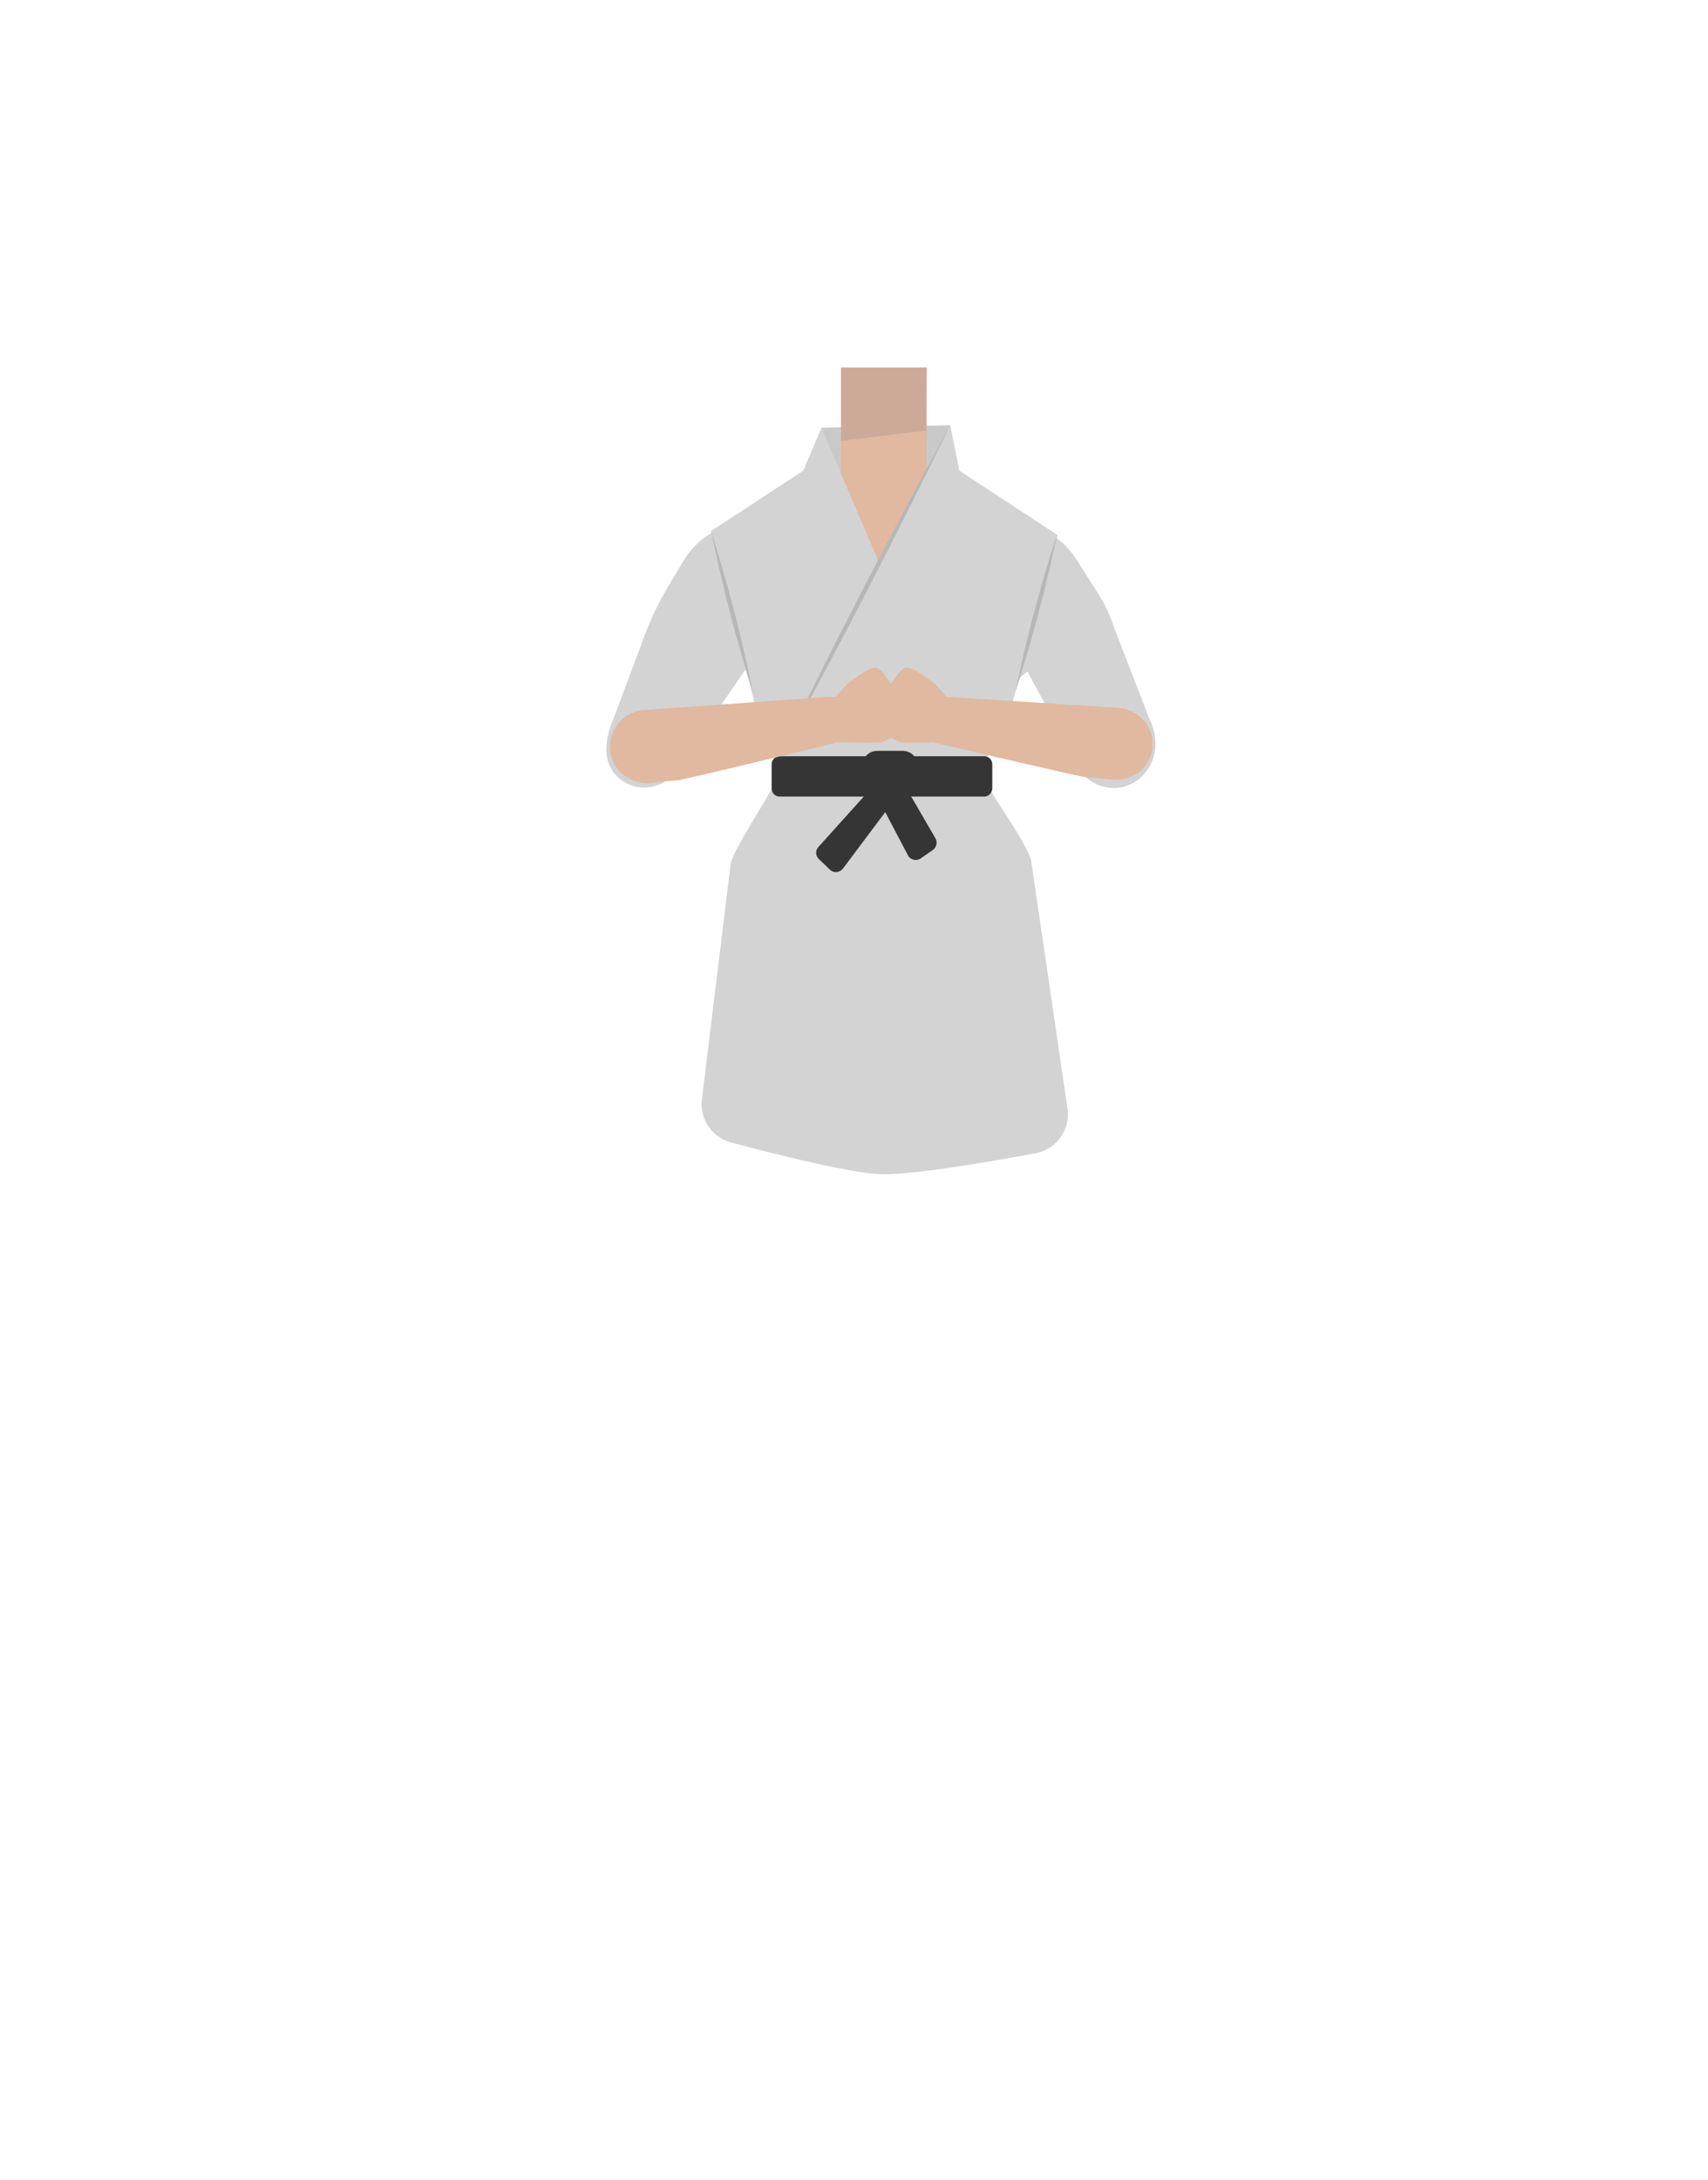 <?xml version="1.0" encoding="utf-8"?>
<!-- Generator: Adobe Illustrator 26.0.3, SVG Export Plug-In . SVG Version: 6.00 Build 0)  -->
<svg version="1.1" id="Layer_1" xmlns="http://www.w3.org/2000/svg" xmlns:xlink="http://www.w3.org/1999/xlink" x="0px" y="0px"
	 viewBox="0 0 788 1005.1" style="enable-background:new 0 0 788 1005.1;" xml:space="preserve">
<style type="text/css">
	.st0{fill:#C9C9C9;}
	.st1{fill:#375D63;}
	.st2{fill:#E0B9A0;}
	.st3{fill:#D3D3D3;}
	.st4{fill:#CCAA97;}
	.st5{fill:#353535;}
	.st6{fill:#B7B7B7;}
</style>
<polygon class="st0" points="438.3,222.1 378.9,222.1 379,197.2 438.4,196.1 "/>
<g id="Calque_1_00000180352489093704844010000013830218214247062939_">
	<path class="st1" d="M481.9,486.8c-23.3,2.5-44.5,10-69.8,18.3c0,0-11.5,0.5-10.8-0.1l-70.8-16.6l5.9-58.4
		c1.1-10.7,10.1-18.8,20.8-18.8h99.9c11,0,20.1,8.5,20.8,19.4L481.9,486.8z"/>
</g>
<polygon class="st2" points="388,169.5 427.5,169.5 427.5,223.1 405.8,264.6 388,223.1 "/>
<path class="st3" d="M530.7,332.3c-0.4-0.9-0.8-1.7-1.1-2.6l-16-41.4c-1.6-4.9-3.8-9.6-6.6-14l-10.2-16.1
	c-4.1-6.5-10.1-11.6-17.2-14.7l-48-20.7l-24.8,53.6l-24.2-54.6l-49.7,21.5c-7.4,3.2-13.6,8.6-17.7,15.5l-6.7,11.2
	c-5.5,9.2-9.9,18.9-13.3,29l-12.8,34c-4.1,10.4-3.9,19.9,3.5,26.1c7.5,6.2,18.6,5.2,24.9-2.3c0.1-0.1,0.2-0.2,0.2-0.3l32.9-47.7
	l24.7,30c0.1,7.9-30.6,51.8-31.5,59.6L323.8,507c-1.1,9.4,5.1,18,14.3,20c0,0,50.5,13.7,67.8,14.4c17.9,0.7,71-9.5,71-9.5
	c0.1,0,0.2,0,0.2,0c10-1.5,16.8-10.7,15.4-20.7l-16.7-113.9c-1.4-9.4-25.9-39.2-25.8-48.6c0.2-22.1,24-39,24-39l26.1,47.7
	c6.9,7.4,18.6,8,26.1,1.2C533.3,352.1,535.1,342.2,530.7,332.3z"/>
<polygon class="st4" points="388,169.5 427.5,169.5 427.3,198.5 388,203.3 "/>
<path class="st3" d="M379,197.2l-8.4,19.8L328,244.9l21.4,84.3c1.3,5.2,3.5,10.1,6.4,14.5l3.3,5l95.7,1.5l4.9-7.5
	c2.7-4.1,4.7-8.7,6-13.5l22.2-82.5L442.6,217l-4.2-21L406,260.5L379,197.2z"/>
<path class="st5" d="M454.1,367.3h-94.4c-2,0-3.7-1.6-3.7-3.7v-11.2c0-2,1.6-3.7,3.7-3.7h94.4c2,0,3.7,1.6,3.7,3.7v11.2
	C457.7,365.6,456.1,367.3,454.1,367.3z"/>
<path class="st5" d="M416.5,368.3h-11.8c-3.8,0-6.9-3.1-6.9-6.9v-8.3c0-3.8,3.1-6.9,6.9-6.9h11.8c3.8,0,6.9,3.1,6.9,6.9v8.3
	C423.5,365.2,420.4,368.3,416.5,368.3z"/>
<path class="st5" d="M406.9,358l-29.3,32.5c-1.5,1.6-1.4,4.1,0.2,5.6l5.1,4.9c1.7,1.7,4.5,1.4,6-0.5l25.4-33.9l-10.7-1.3l15.3,29.1
	c1.1,2.1,3.9,2.8,5.9,1.4l5.6-3.9c1.7-1.2,2.2-3.5,1.2-5.3L412.7,354L406.9,358z"/>
<g>
	<path class="st6" d="M438.3,196.3c-24.9,51-51.2,101.9-78.5,151.6C384.7,296.9,411,246,438.3,196.3L438.3,196.3z"/>
</g>
<g>
	<path class="st6" d="M328,244.6c7.8,24.6,14.3,49.6,19.4,74.8C339.6,294.9,333.2,269.9,328,244.6L328,244.6z"/>
</g>
<g>
	<path class="st6" d="M487.8,246c-5.1,24.7-11.6,49.1-19.4,73.1C473.5,294.5,480,270,487.8,246L487.8,246z"/>
</g>
<path class="st2" d="M395.6,320.9l-14.6,0.5l-84.3,6c-1,0.1-2,0.3-2.9,0.6l0,0c-7.9,2.2-13.1,9.8-12.3,17.9c0.8,8,7.2,14.4,15.3,15
	l1.6,0.2c0,0,11.5-1.2,14.1-1.3c2.5-0.1,64.1-15.1,70.3-16.6c0.3-0.1,11.9-3.6,19-5.1L395.6,320.9z"/>
<path class="st2" d="M419.1,320.7l14.4,0.4l84.6,5.4l1.4,0.5c7.7,2.1,12.9,9.5,12.2,17.5c-0.7,7.9-7,14.2-15,14.9l-1.6,0.2
	c0,0-11.3-1.1-13.9-1.2c-2.5-0.1-63.3-14.4-69.4-15.8c-0.3-0.1-11.7-3.5-18.8-4.9L419.1,320.7z"/>
<path class="st2" d="M417.6,307.9c3.9-0.7,13.3,7.1,13.9,7.7c2.2,2.2,7.5,8,8.8,11.8c0.3,0.9-0.9,14.8-1.7,14.8s-21.8,0.5-23.2,0
	c-4.5-1.7-6.5-3.6-6.9-4c-3.6-3.6-0.1-9.5,0-15.1c0-2.9,1-5.8,2.8-8C413.7,311.9,414.6,309.5,417.6,307.9z"/>
<path class="st2" d="M410.9,315.1c1.8,2.3,2.8,5.1,2.8,8c0.1,5.6,3.6,11.5,0,15.1c-0.4,0.4-2.5,2.3-6.9,4c-1.4,0.5-22.5,0-23.2,0
	s-2-13.9-1.7-14.8c1.3-3.8,6.6-9.6,8.8-11.8c0.6-0.5,10-8.4,13.9-7.7C407.6,309.5,408.5,311.9,410.9,315.1z"/>
</svg>
